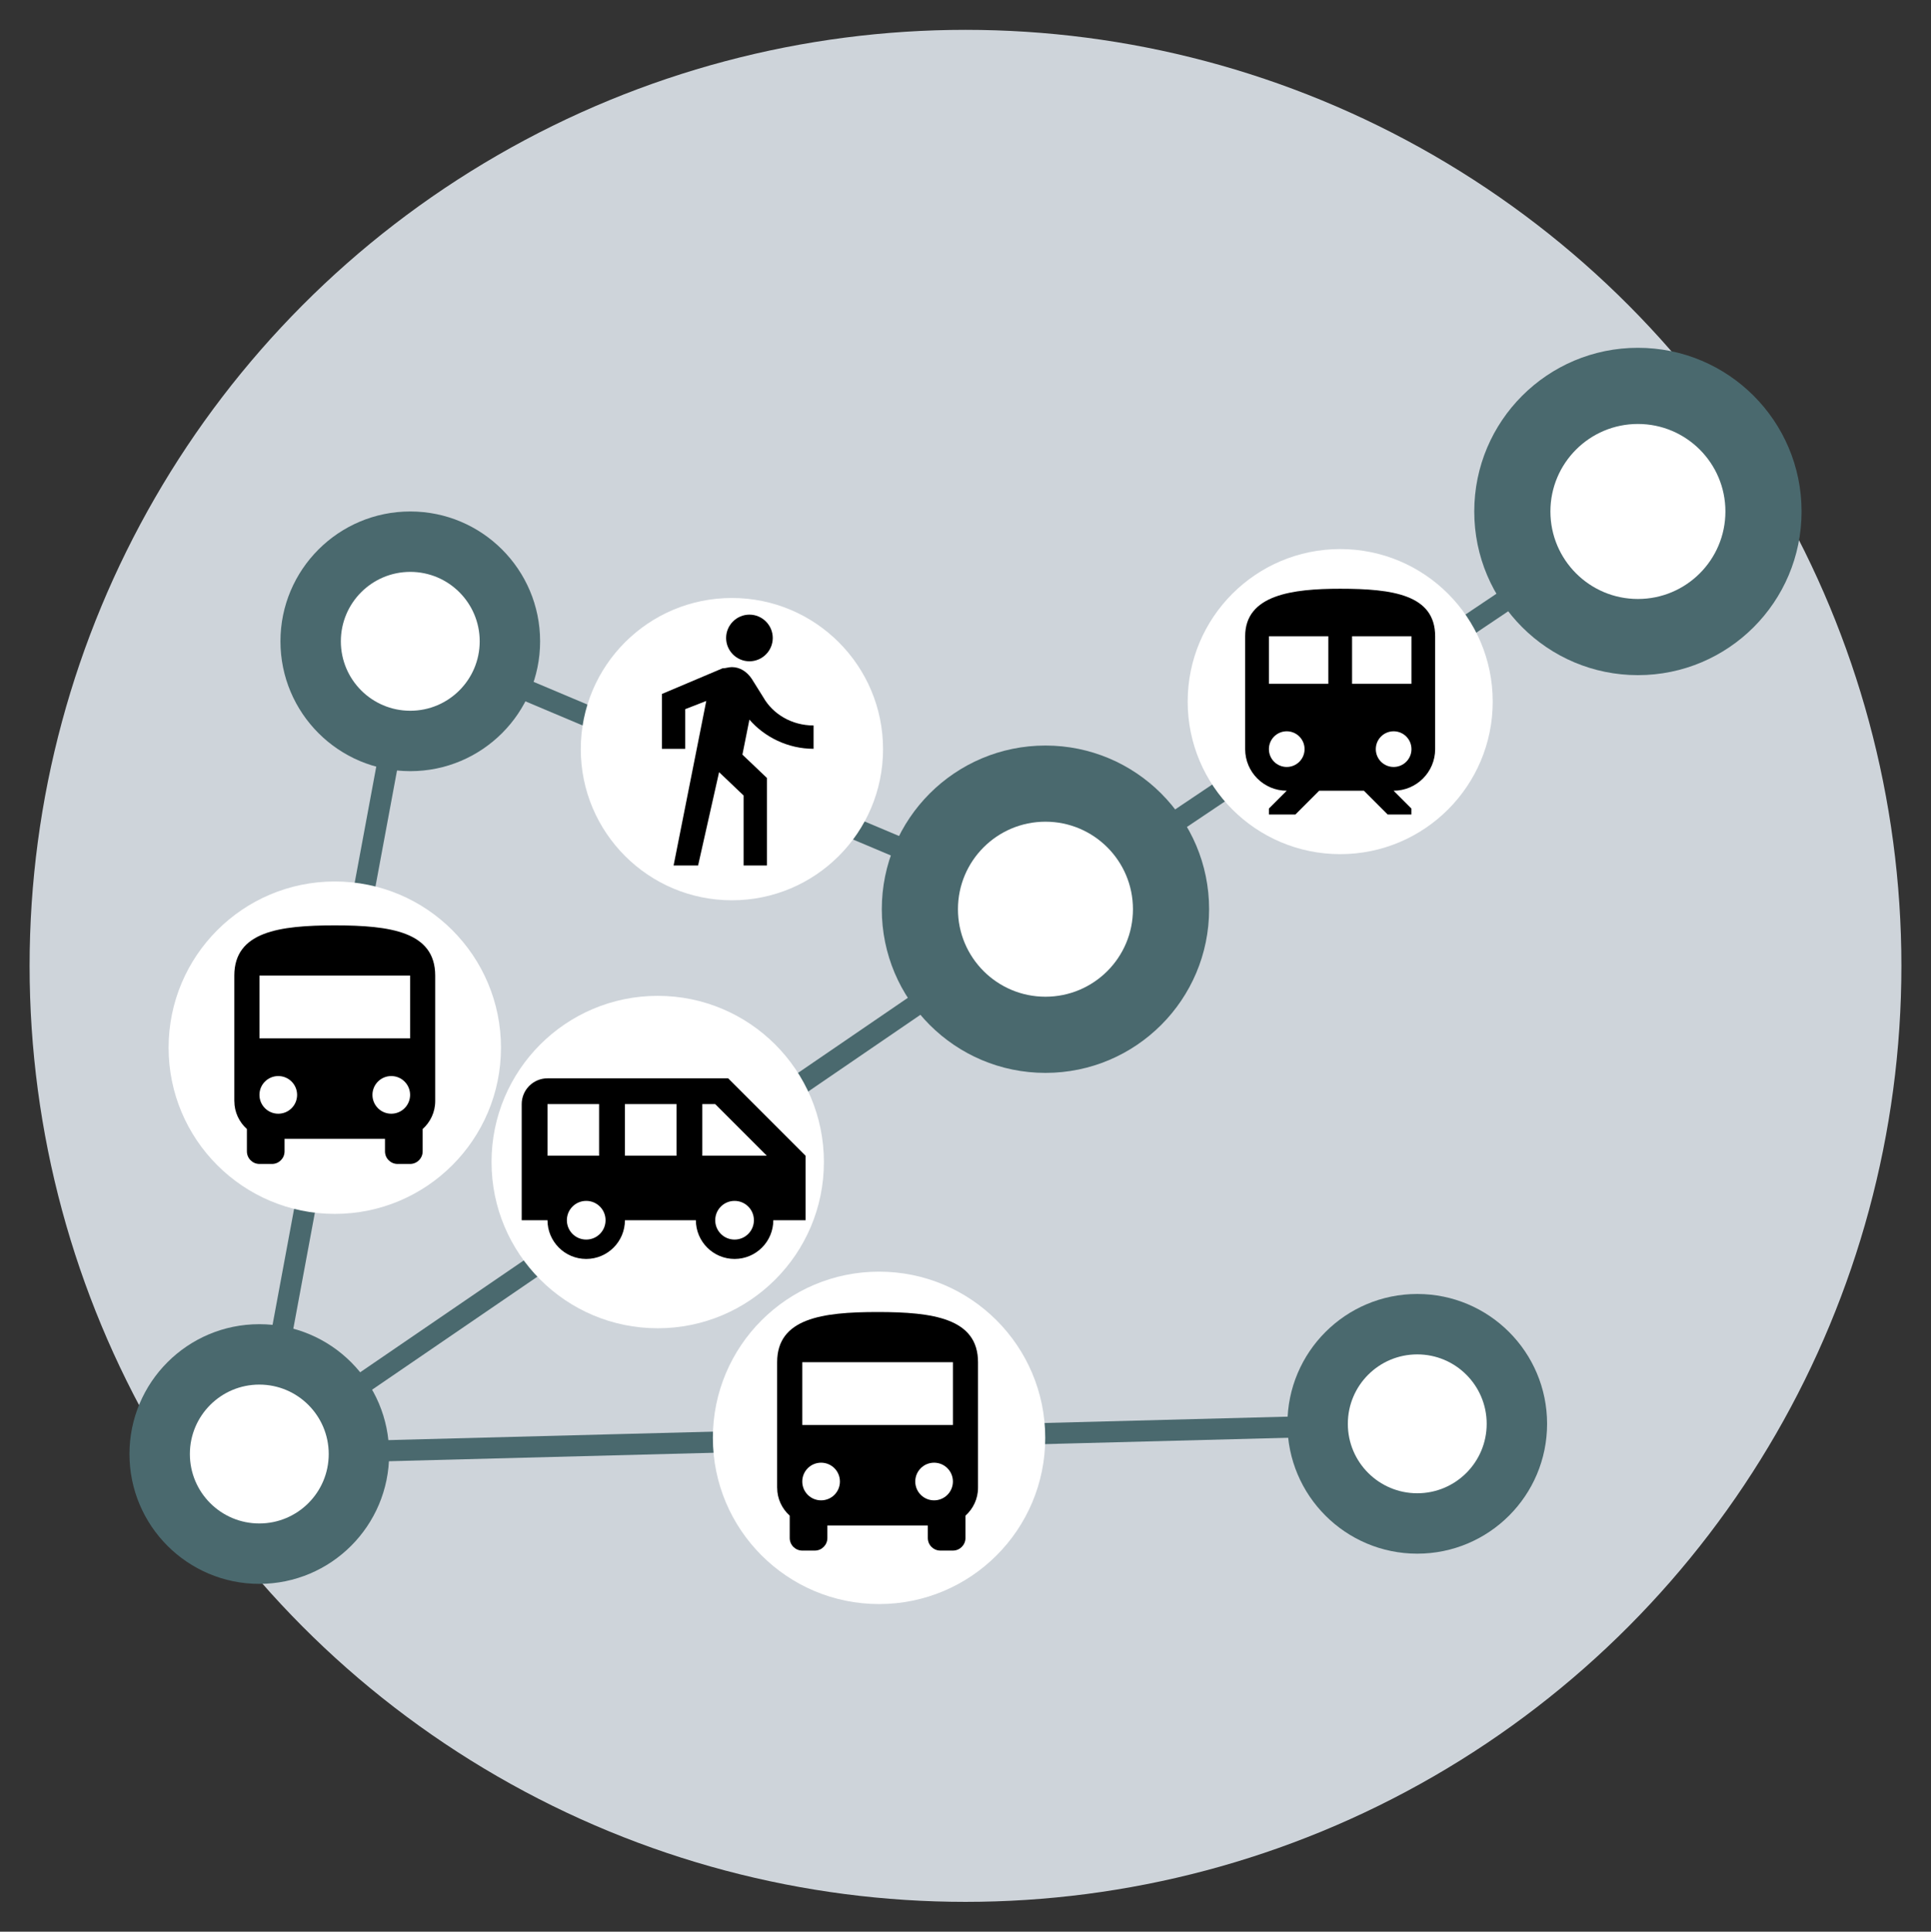<?xml version="1.0" encoding="UTF-8"?><svg xmlns="http://www.w3.org/2000/svg" viewBox="0 0 640 640.16"><rect x="0" y="0" width="640" height="640.16" fill="#333333" stroke="none"/><defs><style>.cls-1{fill:#fff;}.cls-2{fill:#ced4da;}.cls-3,.cls-4{fill:#4a696e;}.cls-4,.cls-5{stroke:#4a696e;stroke-miterlimit:10;stroke-width:7px;}.cls-5{fill:none;}</style></defs><g id="Layer_6"><circle class="cls-2" cx="320" cy="320.08" r="310.19"/><line class="cls-5" x1="350.04" y1="301.31" x2="85.94" y2="481.86"/><line class="cls-4" x1="469.73" y1="471.85" x2="85.94" y2="481.86"/><line class="cls-4" x1="346.5" y1="301.31" x2="135.98" y2="212.53"/><line class="cls-4" x1="85.94" y1="481.86" x2="135.98" y2="212.53"/><line class="cls-5" x1="542.86" y1="169.5" x2="346.5" y2="301.31"/><circle class="cls-3" cx="542.86" cy="169.5" r="54.24"/><circle class="cls-1" cx="542.86" cy="169.5" r="29"/><circle class="cls-3" cx="135.98" cy="212.53" r="43.03"/><circle class="cls-1" cx="135.98" cy="212.53" r="23.01"/><circle class="cls-3" cx="85.94" cy="481.86" r="43.03"/><circle class="cls-1" cx="85.94" cy="481.86" r="23.01"/><circle class="cls-3" cx="469.73" cy="471.85" r="43.03"/><circle class="cls-1" cx="469.73" cy="471.85" r="23.01"/><circle class="cls-3" cx="346.5" cy="301.31" r="54.24"/><circle class="cls-1" cx="346.5" cy="301.31" r="29"/></g><g id="Layer_2"><circle class="cls-1" cx="444.19" cy="232.51" r="50.55"/><path d="m444.19,195.11c-15.75,0-31.5,1.97-31.5,15.75v37.4c0,7.6,6.18,13.78,13.78,13.78l-5.91,5.91v1.97h8.78l7.87-7.87h14.84l7.87,7.87h7.87v-1.97l-5.91-5.91c7.6,0,13.78-6.18,13.78-13.78v-37.4c0-13.78-14.09-15.75-31.5-15.75Zm-17.72,59.06c-3.27,0-5.91-2.64-5.91-5.91s2.64-5.91,5.91-5.91,5.91,2.64,5.91,5.91-2.64,5.91-5.91,5.91Zm13.78-27.56h-19.69v-15.75h19.69v15.75Zm7.87,0v-15.75h19.69v15.75h-19.69Zm13.78,27.56c-3.27,0-5.91-2.64-5.91-5.91s2.64-5.91,5.91-5.91,5.91,2.64,5.91,5.91-2.64,5.91-5.91,5.91Z"/><circle class="cls-1" cx="291.35" cy="476.5" r="55.08"/><circle class="cls-1" cx="217.99" cy="385.1" r="55.08"/><circle class="cls-1" cx="110.96" cy="347.2" r="55.08"/><circle class="cls-1" cx="242.58" cy="248.26" r="50.09"/><path d="m248.39,219.15c4.25,0,7.73-3.48,7.73-7.73s-3.48-7.73-7.73-7.73-7.73,3.48-7.73,7.73,3.48,7.73,7.73,7.73Zm-14.31,13.15l-10.83,54.53h8.12l6.96-30.94,8.12,7.73v23.2h7.73v-29.01l-8.12-7.73,2.32-11.6c5.03,5.8,12.76,9.67,21.27,9.67v-7.73c-7.35,0-13.54-3.87-16.63-9.28l-3.87-6.19c-1.55-2.32-3.87-3.87-6.57-3.87-1.16,0-1.93.39-3.09.39l-20.11,8.51v18.18h7.73v-13.15l6.96-2.71"/><path d="m77.67,364.92c0,3.66,1.62,6.95,4.16,9.24v7.41c0,2.29,1.87,4.16,4.16,4.16h4.16c2.29,0,4.16-1.87,4.16-4.16v-4.16h33.29v4.16c0,2.29,1.87,4.16,4.16,4.16h4.16c2.29,0,4.16-1.87,4.16-4.16v-7.41c2.54-2.29,4.16-5.58,4.16-9.24v-41.61c0-14.56-14.9-16.64-33.29-16.64s-33.29,2.08-33.29,16.64v41.61Zm14.56,4.16c-3.45,0-6.24-2.79-6.24-6.24s2.79-6.24,6.24-6.24,6.24,2.79,6.24,6.24-2.79,6.24-6.24,6.24Zm37.45,0c-3.45,0-6.24-2.79-6.24-6.24s2.79-6.24,6.24-6.24,6.24,2.79,6.24,6.24-2.79,6.24-6.24,6.24Zm6.24-24.97h-49.93v-20.81h49.93v20.81Z"/><path d="m241.32,357.35h-59.86c-4.7,0-8.55,3.81-8.55,8.55v38.48h8.55c0,7.06,5.73,12.83,12.83,12.83s12.83-5.77,12.83-12.83h23.52c0,7.06,5.73,12.83,12.83,12.83s12.83-5.77,12.83-12.83h10.69v-21.38l-25.65-25.65Zm-59.86,25.65v-17.1h17.1v17.1h-17.1Zm12.83,27.79c-3.55,0-6.41-2.86-6.41-6.41s2.86-6.41,6.41-6.41,6.41,2.86,6.41,6.41-2.86,6.41-6.41,6.41Zm29.93-27.79h-17.1v-17.1h17.1v17.1Zm19.24,27.79c-3.55,0-6.41-2.86-6.41-6.41s2.86-6.41,6.41-6.41,6.41,2.86,6.41,6.41-2.86,6.41-6.41,6.41Zm-10.69-27.79v-17.1h4.28l17.1,17.1h-21.38Z"/><path d="m257.58,493.05c0,3.66,1.62,6.95,4.16,9.24v7.41c0,2.29,1.87,4.16,4.16,4.16h4.16c2.29,0,4.16-1.87,4.16-4.16v-4.16h33.29v4.16c0,2.29,1.87,4.16,4.16,4.16h4.16c2.29,0,4.16-1.87,4.16-4.16v-7.41c2.54-2.29,4.16-5.58,4.16-9.24v-41.61c0-14.56-14.9-16.64-33.29-16.64s-33.29,2.08-33.29,16.64v41.61Zm14.56,4.16c-3.45,0-6.24-2.79-6.24-6.24s2.79-6.24,6.24-6.24,6.24,2.79,6.24,6.24-2.79,6.24-6.24,6.24Zm37.45,0c-3.45,0-6.24-2.79-6.24-6.24s2.79-6.24,6.24-6.24,6.24,2.79,6.24,6.24-2.79,6.24-6.24,6.24Zm6.24-24.97h-49.93v-20.81h49.93v20.81Z"/></g></svg>